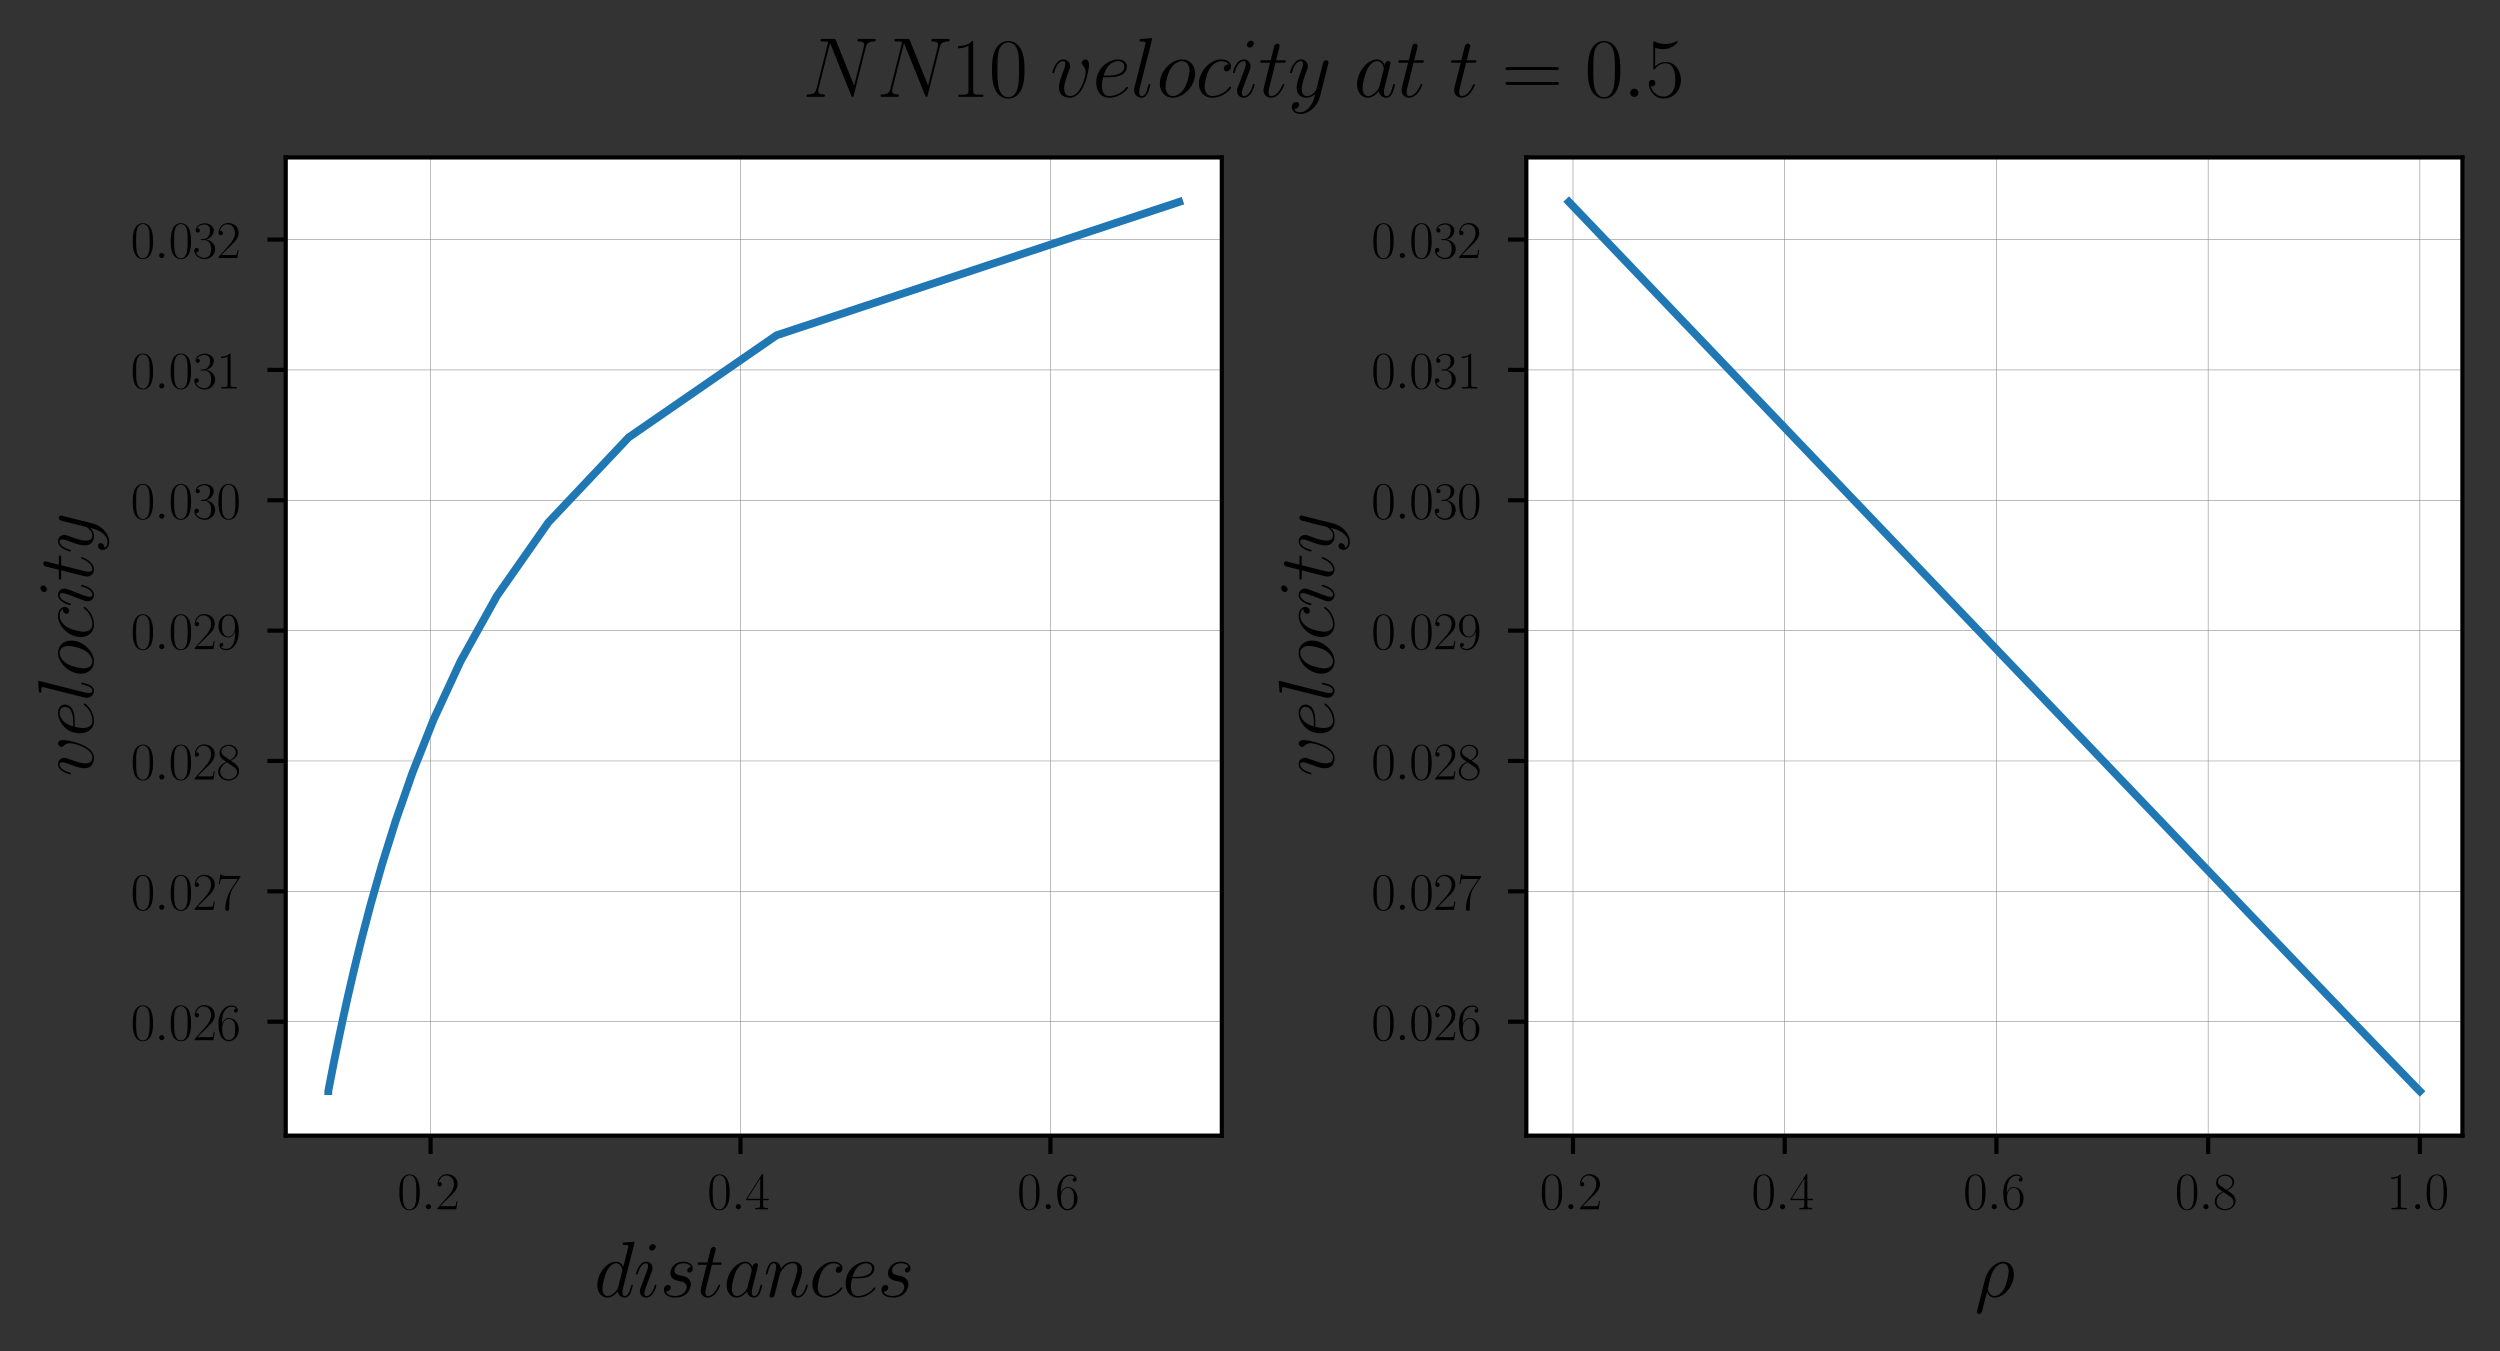 <?xml version="1.0" encoding="UTF-8" standalone="no"?>
<svg
   width="478.8pt"
   height="258.75pt"
   viewBox="0 0 478.8 258.75"
   version="1.1"
   id="svg675"
   sodipodi:docname="velocity+flux_nn.svg"
   xmlns:inkscape="http://www.inkscape.org/namespaces/inkscape"
   xmlns:sodipodi="http://sodipodi.sourceforge.net/DTD/sodipodi-0.dtd"
   xmlns:xlink="http://www.w3.org/1999/xlink"
   xmlns="http://www.w3.org/2000/svg"
   xmlns:svg="http://www.w3.org/2000/svg"
   xmlns:rdf="http://www.w3.org/1999/02/22-rdf-syntax-ns#"
   xmlns:cc="http://creativecommons.org/ns#"
   xmlns:dc="http://purl.org/dc/elements/1.1/">
  <rect x="0" y="0" width="478.8" height="258.75" fill="#333333" stroke="none"/>
  <sodipodi:namedview
     id="namedview677"
     pagecolor="#ffffff"
     bordercolor="#000000"
     borderopacity="0.25"
     inkscape:showpageshadow="2"
     inkscape:pageopacity="0.0"
     inkscape:pagecheckerboard="0"
     inkscape:deskcolor="#d1d1d1"
     inkscape:document-units="pt"
     showgrid="false" />
  <defs
     id="defs6">
    <style
       type="text/css"
       id="style4">*{stroke-linejoin: round; stroke-linecap: butt}</style>
  </defs>
  <g
     id="axes_1">
    <g
       id="patch_2">
      <path
         d="M 54.723,217.499 H 234 V 30.15 H 54.723 Z"
         style="fill:#ffffff"
         id="path11" />
    </g>
    <g
       id="matplotlib.axis_1">
      <g
         id="xtick_1">
        <g
           id="line2d_1">
          <path
             d="M 82.466,217.499 V 30.15"
             clip-path="url(#p6e0c91ff9b)"
             style="fill:none;stroke:#808080;stroke-width:0.1;stroke-linecap:square"
             id="path14" />
        </g>
        <g
           id="line2d_2">
          <defs
             id="defs18">
            <path
               id="me8dfeb4cb3"
               d="M 0,0 V 3.5"
               style="stroke:#000000;stroke-width:0.8" />
          </defs>
          <g
             id="g22">
            <use
               xlink:href="#me8dfeb4cb3"
               x="82.466"
               y="217.499"
               style="stroke:#000000;stroke-width:0.8"
               id="use20" />
          </g>
        </g>
        <g
           id="text_1">
          <!-- $\mathdefault{0.2}$ -->
          <g
             transform="matrix(0.1,0,0,-0.1,76.101,231.598)"
             id="g36">
            <defs
               id="defs28">
              <path
                 id="CMR17-30"
                 d="m 2688,2025 c 0,391 -6,1055 -275,1566 -237,448 -615,607 -947,607 -308,0 -698,-140 -941,-601 C 269,3118 243,2524 243,2025 c 0,-364 7,-919 205,-1406 275,-658 768,-747 1018,-747 294,0 742,121 1004,728 192,442 218,959 218,1425 z M 1466,-26 c -410,0 -653,351 -743,838 -70,376 -70,926 -70,1284 0,492 0,901 83,1291 122,542 480,709 730,709 262,0 601,-173 723,-696 83,-364 89,-793 89,-1304 0,-416 0,-927 -76,-1304 C 2067,95 1690,-26 1466,-26 Z"
                 transform="scale(0.016)" />
              <path
                 id="CMMI12-3a"
                 d="M 1178,307 C 1178,492 1024,619 870,619 685,619 557,466 557,313 557,128 710,0 864,0 c 186,0 314,153 314,307 z"
                 transform="scale(0.016)" />
              <path
                 id="CMR17-32"
                 d="M 2669,989 H 2554 C 2490,536 2438,459 2413,420 2381,369 1920,369 1830,369 H 602 c 230,250 678,703 1222,1228 390,370 845,805 845,1438 0,755 -602,1189 -1274,1189 -704,0 -1133,-620 -1133,-1194 0,-250 186,-282 263,-282 64,0 256,39 256,262 0,197 -167,254 -256,254 -39,0 -77,-6 -103,-19 122,545 493,813 884,813 556,0 921,-441 921,-1023 0,-556 -326,-1035 -691,-1451 L 262,146 V 0 h 2253 z"
                 transform="scale(0.016)" />
            </defs>
            <use
               xlink:href="#CMR17-30"
               transform="scale(0.996)"
               id="use30" />
            <use
               xlink:href="#CMMI12-3a"
               transform="matrix(0.996,0,0,0.996,45.69,0)"
               id="use32" />
            <use
               xlink:href="#CMR17-32"
               transform="matrix(0.996,0,0,0.996,72.788,0)"
               id="use34" />
          </g>
        </g>
      </g>
      <g
         id="xtick_2">
        <g
           id="line2d_3">
          <path
             d="M 141.821,217.499 V 30.15"
             clip-path="url(#p6e0c91ff9b)"
             style="fill:none;stroke:#808080;stroke-width:0.1;stroke-linecap:square"
             id="path40" />
        </g>
        <g
           id="line2d_4">
          <g
             id="g45">
            <use
               xlink:href="#me8dfeb4cb3"
               x="141.821"
               y="217.499"
               style="stroke:#000000;stroke-width:0.8"
               id="use43" />
          </g>
        </g>
        <g
           id="text_2">
          <!-- $\mathdefault{0.4}$ -->
          <g
             transform="matrix(0.1,0,0,-0.1,135.456,231.598)"
             id="g57">
            <defs
               id="defs49">
              <path
                 id="CMR17-34"
                 d="m 2150,4122 c 0,134 -6,134 -121,134 L 128,1254 V 1088 H 1779 V 457 c 0,-233 -13,-297 -461,-297 H 1197 V 0 c 205,0 550,0 768,0 217,0 563,0 768,0 v 160 h -122 c -448,0 -461,64 -461,297 v 631 h 653 v 166 H 2150 Z M 1798,3703 V 1254 H 256 Z"
                 transform="scale(0.016)" />
            </defs>
            <use
               xlink:href="#CMR17-30"
               transform="scale(0.996)"
               id="use51" />
            <use
               xlink:href="#CMMI12-3a"
               transform="matrix(0.996,0,0,0.996,45.69,0)"
               id="use53" />
            <use
               xlink:href="#CMR17-34"
               transform="matrix(0.996,0,0,0.996,72.788,0)"
               id="use55" />
          </g>
        </g>
      </g>
      <g
         id="xtick_3">
        <g
           id="line2d_5">
          <path
             d="M 201.176,217.499 V 30.15"
             clip-path="url(#p6e0c91ff9b)"
             style="fill:none;stroke:#808080;stroke-width:0.1;stroke-linecap:square"
             id="path61" />
        </g>
        <g
           id="line2d_6">
          <g
             id="g66">
            <use
               xlink:href="#me8dfeb4cb3"
               x="201.176"
               y="217.499"
               style="stroke:#000000;stroke-width:0.8"
               id="use64" />
          </g>
        </g>
        <g
           id="text_3">
          <!-- $\mathdefault{0.6}$ -->
          <g
             transform="matrix(0.1,0,0,-0.1,194.811,231.598)"
             id="g78">
            <defs
               id="defs70">
              <path
                 id="CMR17-36"
                 d="m 678,2176 c 0,1514 717,1856 1133,1856 135,0 461,-23 589,-256 -102,0 -294,0 -294,-223 0,-172 140,-230 230,-230 58,0 230,25 230,237 0,394 -320,619 -761,619 -762,0 -1562,-789 -1562,-2195 0,-1731 723,-2112 1235,-2112 621,0 1210,555 1210,1411 0,798 -518,1379 -1171,1379 -391,0 -679,-255 -839,-702 z M 1478,25 c -787,0 -787,1175 -787,1411 0,460 218,1124 813,1124 109,0 422,0 634,-440 115,-250 115,-511 115,-831 0,-345 0,-599 -135,-855 C 1978,171 1773,25 1478,25 Z"
                 transform="scale(0.016)" />
            </defs>
            <use
               xlink:href="#CMR17-30"
               transform="scale(0.996)"
               id="use72" />
            <use
               xlink:href="#CMMI12-3a"
               transform="matrix(0.996,0,0,0.996,45.69,0)"
               id="use74" />
            <use
               xlink:href="#CMR17-36"
               transform="matrix(0.996,0,0,0.996,72.788,0)"
               id="use76" />
          </g>
        </g>
      </g>
      <g
         id="text_4">
        <!-- $distances$ -->
        <g
           transform="matrix(0.15,0,0,-0.15,113.782,248.367)"
           id="g110">
          <defs
             id="defs90">
            <path
               id="CMMI12-64"
               d="m 3219,4257 c 7,25 19,63 19,95 0,64 -64,64 -76,64 -7,0 -320,-28 -352,-36 -109,-7 -205,-22 -320,-22 -160,-13 -205,-19 -205,-134 0,-64 51,-64 141,-64 313,0 320,-57 320,-120 0,-38 -13,-88 -20,-107 L 2336,2395 c -70,166 -243,421 -576,421 C 1037,2816 256,1884 256,939 256,307 627,-64 1062,-64 c 352,0 653,275 832,486 64,-377 365,-486 557,-486 192,0 346,115 461,345 102,217 192,607 192,632 0,32 -26,58 -64,58 -58,0 -64,-32 -90,-128 -96,-377 -217,-779 -480,-779 -185,0 -198,165 -198,293 0,25 0,158 45,337 z M 1926,760 C 1894,651 1894,639 1805,517 1664,338 1382,64 1082,64 819,64 672,300 672,677 c 0,351 198,1066 320,1335 218,447 518,677 768,677 422,0 506,-524 506,-575 0,-6 -20,-90 -26,-102 z"
               transform="scale(0.016)" />
            <path
               id="CMMI12-69"
               d="m 1811,913 c 0,32 -25,58 -64,58 -57,0 -64,-19 -96,-128 C 1485,262 1222,64 1011,64 934,64 845,83 845,275 c 0,172 77,364 147,555 l 448,1188 c 19,51 64,166 64,287 0,269 -192,511 -506,511 -588,0 -825,-926 -825,-977 0,-25 25,-57 70,-57 58,0 64,25 90,114 153,532 397,786 646,786 58,0 167,0 167,-204 0,-166 -84,-377 -135,-517 L 563,773 C 525,671 486,568 486,453 486,166 685,-64 992,-64 c 589,0 819,933 819,977 z m -51,3100 c 0,96 -77,211 -218,211 -147,0 -313,-141 -313,-307 0,-159 134,-210 211,-210 173,0 320,166 320,306 z"
               transform="scale(0.016)" />
            <path
               id="CMMI12-73"
               d="m 1459,1280 c 109,-19 282,-57 320,-64 83,-24 371,-126 371,-433 0,-197 -179,-713 -921,-713 -135,0 -615,0 -743,366 256,-32 384,167 384,309 0,135 -89,205 -217,205 -141,0 -327,-109 -327,-398 0,-379 384,-616 896,-616 973,0 1261,715 1261,1048 0,95 0,274 -205,478 -160,154 -313,186 -659,256 -173,38 -448,96 -448,383 0,128 115,588 723,588 269,0 532,-100 596,-321 -282,0 -295,-243 -295,-249 0,-135 122,-173 179,-173 90,0 269,69 269,335 0,264 -243,535 -742,535 -839,0 -1063,-656 -1063,-917 0,-485 474,-587 621,-619 z"
               transform="scale(0.016)" />
            <path
               id="CMMI12-74"
               d="m 1286,2566 h 589 c 122,0 186,0 186,115 0,71 -39,71 -167,71 h -563 l 237,940 c 26,89 26,102 26,148 0,103 -84,160 -167,160 -51,0 -198,-19 -249,-225 L 928,2752 H 326 c -128,0 -185,0 -185,-122 0,-64 45,-64 166,-64 H 877 L 454,881 C 403,658 384,594 384,511 384,211 595,-64 954,-64 c 646,0 992,932 992,976 0,39 -26,58 -64,58 -13,0 -39,0 -52,-26 -6,-6 -12,-13 -57,-115 C 1638,511 1344,64 973,64 781,64 768,224 768,364 c 0,6 0,128 19,204 z"
               transform="scale(0.016)" />
            <path
               id="CMMI12-61"
               d="M 1926,760 C 1894,651 1894,639 1805,517 1664,338 1382,64 1082,64 819,64 672,300 672,677 c 0,351 198,1066 320,1335 218,447 518,677 768,677 422,0 506,-524 506,-575 0,-6 -20,-90 -26,-102 z m 410,1635 c -70,166 -243,421 -576,421 C 1037,2816 256,1884 256,939 256,307 627,-64 1062,-64 c 352,0 653,275 832,486 64,-377 365,-486 557,-486 192,0 346,115 461,345 102,217 192,607 192,632 0,32 -26,58 -64,58 -58,0 -64,-32 -90,-128 -96,-377 -217,-779 -480,-779 -185,0 -198,166 -198,294 0,147 19,217 77,466 45,160 77,300 128,485 237,958 294,1188 294,1226 0,90 -70,160 -166,160 -205,0 -256,-223 -269,-300 z"
               transform="scale(0.016)" />
            <path
               id="CMMI12-6e"
               d="m 1318,1871 c 13,39 173,358 410,562 166,153 384,256 634,256 256,0 345,-192 345,-447 0,-364 -262,-1092 -390,-1437 -58,-154 -90,-237 -90,-352 0,-287 199,-517 506,-517 595,0 819,939 819,977 0,32 -26,58 -64,58 -58,0 -64,-19 -96,-128 C 3245,319 3002,64 2752,64 c -64,0 -166,0 -166,205 0,160 70,352 108,441 128,353 397,1070 397,1435 0,383 -224,671 -710,671 -570,0 -871,-401 -986,-561 -19,363 -281,561 -563,561 -205,0 -346,-121 -454,-338 -116,-230 -205,-613 -205,-639 0,-25 25,-57 70,-57 51,0 58,6 96,153 103,390 218,754 474,754 147,0 198,-103 198,-294 0,-141 -64,-390 -109,-588 L 723,1118 C 698,996 627,709 595,594 550,428 480,128 480,96 480,6 550,-64 646,-64 c 77,0 167,38 218,134 13,32 70,256 102,383 l 141,575 z"
               transform="scale(0.016)" />
            <path
               id="CMMI12-63"
               d="m 2502,2431 c -121,0 -179,0 -268,-76 -39,-32 -109,-128 -109,-230 0,-128 96,-205 217,-205 154,0 327,124 327,372 0,296 -295,524 -736,524 C 1094,2816 256,1903 256,996 256,441 602,-64 1254,-64 c 871,0 1421,686 1421,770 0,38 -38,70 -64,70 -19,0 -25,-6 -83,-63 C 2118,162 1510,64 1267,64 826,64 685,446 685,764 c 0,224 109,841 339,1275 166,299 512,643 915,643 83,0 435,0 563,-251 z"
               transform="scale(0.016)" />
            <path
               id="CMMI12-65"
               d="m 1146,1479 c 172,0 608,0 915,116 486,188 531,563 531,679 0,284 -243,542 -666,542 -672,0 -1638,-606 -1638,-1743 0,-671 384,-1137 966,-1137 871,0 1421,673 1421,756 0,38 -38,70 -64,70 -19,0 -25,-6 -83,-63 C 2118,159 1510,64 1267,64 902,64 710,350 710,822 c 0,89 0,249 96,657 z m -308,121 c 276,992 884,1089 1088,1089 282,0 474,-167 474,-412 0,-677 -1024,-677 -1293,-677 z"
               transform="scale(0.016)" />
          </defs>
          <use
             xlink:href="#CMMI12-64"
             transform="scale(0.996)"
             id="use92" />
          <use
             xlink:href="#CMMI12-69"
             transform="matrix(0.996,0,0,0.996,50.689,0)"
             id="use94" />
          <use
             xlink:href="#CMMI12-73"
             transform="matrix(0.996,0,0,0.996,83.968,0)"
             id="use96" />
          <use
             xlink:href="#CMMI12-74"
             transform="matrix(0.996,0,0,0.996,129.918,0)"
             id="use98" />
          <use
             xlink:href="#CMMI12-61"
             transform="matrix(0.996,0,0,0.996,165.144,0)"
             id="use100" />
          <use
             xlink:href="#CMMI12-6e"
             transform="matrix(0.996,0,0,0.996,216.352,0)"
             id="use102" />
          <use
             xlink:href="#CMMI12-63"
             transform="matrix(0.996,0,0,0.996,274.582,0)"
             id="use104" />
          <use
             xlink:href="#CMMI12-65"
             transform="matrix(0.996,0,0,0.996,316.565,0)"
             id="use106" />
          <use
             xlink:href="#CMMI12-73"
             transform="matrix(0.996,0,0,0.996,361.777,0)"
             id="use108" />
        </g>
      </g>
    </g>
    <g
       id="matplotlib.axis_2">
      <g
         id="ytick_1">
        <g
           id="line2d_7">
          <path
             d="M 54.723,195.672 H 234"
             clip-path="url(#p6e0c91ff9b)"
             style="fill:none;stroke:#808080;stroke-width:0.1;stroke-linecap:square"
             id="path114" />
        </g>
        <g
           id="line2d_8">
          <defs
             id="defs118">
            <path
               id="m130e606631"
               d="M 0,0 H -3.5"
               style="stroke:#000000;stroke-width:0.8" />
          </defs>
          <g
             id="g122">
            <use
               xlink:href="#m130e606631"
               x="54.723"
               y="195.672"
               style="stroke:#000000;stroke-width:0.8"
               id="use120" />
          </g>
        </g>
        <g
           id="text_5">
          <!-- $\mathdefault{0.026}$ -->
          <g
             transform="matrix(0.1,0,0,-0.1,25.03,199.221)"
             id="g135">
            <use
               xlink:href="#CMR17-30"
               transform="scale(0.996)"
               id="use125" />
            <use
               xlink:href="#CMMI12-3a"
               transform="matrix(0.996,0,0,0.996,45.69,0)"
               id="use127" />
            <use
               xlink:href="#CMR17-30"
               transform="matrix(0.996,0,0,0.996,72.788,0)"
               id="use129" />
            <use
               xlink:href="#CMR17-32"
               transform="matrix(0.996,0,0,0.996,118.478,0)"
               id="use131" />
            <use
               xlink:href="#CMR17-36"
               transform="matrix(0.996,0,0,0.996,164.169,0)"
               id="use133" />
          </g>
        </g>
      </g>
      <g
         id="ytick_2">
        <g
           id="line2d_9">
          <path
             d="M 54.723,170.707 H 234"
             clip-path="url(#p6e0c91ff9b)"
             style="fill:none;stroke:#808080;stroke-width:0.1;stroke-linecap:square"
             id="path139" />
        </g>
        <g
           id="line2d_10">
          <g
             id="g144">
            <use
               xlink:href="#m130e606631"
               x="54.723"
               y="170.707"
               style="stroke:#000000;stroke-width:0.8"
               id="use142" />
          </g>
        </g>
        <g
           id="text_6">
          <!-- $\mathdefault{0.027}$ -->
          <g
             transform="matrix(0.1,0,0,-0.1,25.03,174.256)"
             id="g160">
            <defs
               id="defs148">
              <path
                 id="CMR17-37"
                 d="m 2886,3941 v 140 H 1382 c -748,0 -761,84 -787,207 H 480 L 294,3094 h 116 c 19,121 64,446 140,567 39,51 512,51 621,51 H 2579 L 1869,2661 C 1395,1954 1069,999 1069,165 c 0,-76 0,-293 230,-293 231,0 231,217 231,299 v 294 c 0,1043 179,1731 473,2171 z"
                 transform="scale(0.016)" />
            </defs>
            <use
               xlink:href="#CMR17-30"
               transform="scale(0.996)"
               id="use150" />
            <use
               xlink:href="#CMMI12-3a"
               transform="matrix(0.996,0,0,0.996,45.69,0)"
               id="use152" />
            <use
               xlink:href="#CMR17-30"
               transform="matrix(0.996,0,0,0.996,72.788,0)"
               id="use154" />
            <use
               xlink:href="#CMR17-32"
               transform="matrix(0.996,0,0,0.996,118.478,0)"
               id="use156" />
            <use
               xlink:href="#CMR17-37"
               transform="matrix(0.996,0,0,0.996,164.169,0)"
               id="use158" />
          </g>
        </g>
      </g>
      <g
         id="ytick_3">
        <g
           id="line2d_11">
          <path
             d="M 54.723,145.741 H 234"
             clip-path="url(#p6e0c91ff9b)"
             style="fill:none;stroke:#808080;stroke-width:0.1;stroke-linecap:square"
             id="path164" />
        </g>
        <g
           id="line2d_12">
          <g
             id="g169">
            <use
               xlink:href="#m130e606631"
               x="54.723"
               y="145.741"
               style="stroke:#000000;stroke-width:0.8"
               id="use167" />
          </g>
        </g>
        <g
           id="text_7">
          <!-- $\mathdefault{0.028}$ -->
          <g
             transform="matrix(0.1,0,0,-0.1,25.03,149.29)"
             id="g185">
            <defs
               id="defs173">
              <path
                 id="CMR17-38"
                 d="m 1741,2264 c 403,203 813,509 813,999 0,578 -564,916 -1082,916 -582,0 -1094,-420 -1094,-999 0,-159 38,-433 288,-675 64,-63 332,-254 505,-375 C 883,1983 211,1634 211,934 211,279 838,-128 1459,-128 c 685,0 1261,490 1261,1138 0,580 -390,847 -646,1019 z m -839,558 c -51,32 -307,229 -307,529 0,388 403,681 864,681 506,0 877,-356 877,-770 0,-593 -666,-931 -698,-931 -6,0 -12,0 -64,39 z M 2080,1519 c 96,-70 403,-279 403,-668 C 2483,381 2010,25 1472,25 890,25 448,438 448,940 c 0,503 390,922 832,1120 z"
                 transform="scale(0.016)" />
            </defs>
            <use
               xlink:href="#CMR17-30"
               transform="scale(0.996)"
               id="use175" />
            <use
               xlink:href="#CMMI12-3a"
               transform="matrix(0.996,0,0,0.996,45.69,0)"
               id="use177" />
            <use
               xlink:href="#CMR17-30"
               transform="matrix(0.996,0,0,0.996,72.788,0)"
               id="use179" />
            <use
               xlink:href="#CMR17-32"
               transform="matrix(0.996,0,0,0.996,118.478,0)"
               id="use181" />
            <use
               xlink:href="#CMR17-38"
               transform="matrix(0.996,0,0,0.996,164.169,0)"
               id="use183" />
          </g>
        </g>
      </g>
      <g
         id="ytick_4">
        <g
           id="line2d_13">
          <path
             d="M 54.723,120.776 H 234"
             clip-path="url(#p6e0c91ff9b)"
             style="fill:none;stroke:#808080;stroke-width:0.1;stroke-linecap:square"
             id="path189" />
        </g>
        <g
           id="line2d_14">
          <g
             id="g194">
            <use
               xlink:href="#m130e606631"
               x="54.723"
               y="120.776"
               style="stroke:#000000;stroke-width:0.8"
               id="use192" />
          </g>
        </g>
        <g
           id="text_8">
          <!-- $\mathdefault{0.029}$ -->
          <g
             transform="matrix(0.1,0,0,-0.1,25.03,124.325)"
             id="g210">
            <defs
               id="defs198">
              <path
                 id="CMR17-39"
                 d="M 2253,1864 C 2253,464 1670,31 1190,31 c -147,0 -505,0 -652,263 166,-26 288,63 288,224 0,174 -141,231 -231,231 -57,0 -230,-26 -230,-243 0,-435 377,-634 838,-634 736,0 1485,802 1485,2201 0,1744 -717,2106 -1203,2106 -634,0 -1242,-551 -1242,-1401 0,-787 519,-1370 1171,-1370 538,0 775,495 839,704 z m -826,-354 c -173,0 -416,32 -614,412 -135,247 -135,539 -135,849 0,375 0,634 180,913 89,133 256,348 627,348 755,0 755,-1147 755,-1400 0,-450 -205,-1122 -813,-1122 z"
                 transform="scale(0.016)" />
            </defs>
            <use
               xlink:href="#CMR17-30"
               transform="scale(0.996)"
               id="use200" />
            <use
               xlink:href="#CMMI12-3a"
               transform="matrix(0.996,0,0,0.996,45.69,0)"
               id="use202" />
            <use
               xlink:href="#CMR17-30"
               transform="matrix(0.996,0,0,0.996,72.788,0)"
               id="use204" />
            <use
               xlink:href="#CMR17-32"
               transform="matrix(0.996,0,0,0.996,118.478,0)"
               id="use206" />
            <use
               xlink:href="#CMR17-39"
               transform="matrix(0.996,0,0,0.996,164.169,0)"
               id="use208" />
          </g>
        </g>
      </g>
      <g
         id="ytick_5">
        <g
           id="line2d_15">
          <path
             d="M 54.723,95.81 H 234"
             clip-path="url(#p6e0c91ff9b)"
             style="fill:none;stroke:#808080;stroke-width:0.1;stroke-linecap:square"
             id="path214" />
        </g>
        <g
           id="line2d_16">
          <g
             id="g219">
            <use
               xlink:href="#m130e606631"
               x="54.723"
               y="95.81"
               style="stroke:#000000;stroke-width:0.8"
               id="use217" />
          </g>
        </g>
        <g
           id="text_9">
          <!-- $\mathdefault{0.030}$ -->
          <g
             transform="matrix(0.1,0,0,-0.1,25.03,99.359)"
             id="g235">
            <defs
               id="defs223">
              <path
                 id="CMR17-33"
                 d="m 1414,2157 c 570,0 820,-495 820,-1067 C 2234,320 1824,25 1453,25 1114,25 563,194 390,693 c 32,-13 64,-13 96,-13 154,0 269,102 269,268 0,185 -141,268 -269,268 -108,0 -275,-51 -275,-290 0,-591 576,-1054 1255,-1054 710,0 1254,558 1254,1213 0,622 -512,1072 -1120,1142 486,101 954,529 954,1102 0,491 -506,850 -1082,850 -582,0 -1094,-350 -1094,-850 0,-219 166,-257 249,-257 135,0 250,83 250,249 0,165 -115,248 -250,248 -25,0 -57,0 -83,-12 186,402 691,475 915,475 224,0 647,-107 647,-712 0,-177 -26,-492 -244,-770 -192,-246 -409,-246 -620,-266 -32,0 -180,-15 -205,-15 -45,-6 -71,-12 -71,-61 0,-45 7,-51 135,-51 z"
                 transform="scale(0.016)" />
            </defs>
            <use
               xlink:href="#CMR17-30"
               transform="scale(0.996)"
               id="use225" />
            <use
               xlink:href="#CMMI12-3a"
               transform="matrix(0.996,0,0,0.996,45.69,0)"
               id="use227" />
            <use
               xlink:href="#CMR17-30"
               transform="matrix(0.996,0,0,0.996,72.788,0)"
               id="use229" />
            <use
               xlink:href="#CMR17-33"
               transform="matrix(0.996,0,0,0.996,118.478,0)"
               id="use231" />
            <use
               xlink:href="#CMR17-30"
               transform="matrix(0.996,0,0,0.996,164.169,0)"
               id="use233" />
          </g>
        </g>
      </g>
      <g
         id="ytick_6">
        <g
           id="line2d_17">
          <path
             d="M 54.723,70.845 H 234"
             clip-path="url(#p6e0c91ff9b)"
             style="fill:none;stroke:#808080;stroke-width:0.1;stroke-linecap:square"
             id="path239" />
        </g>
        <g
           id="line2d_18">
          <g
             id="g244">
            <use
               xlink:href="#m130e606631"
               x="54.723"
               y="70.845"
               style="stroke:#000000;stroke-width:0.8"
               id="use242" />
          </g>
        </g>
        <g
           id="text_10">
          <!-- $\mathdefault{0.031}$ -->
          <g
             transform="matrix(0.1,0,0,-0.1,25.03,74.394)"
             id="g260">
            <defs
               id="defs248">
              <path
                 id="CMR17-31"
                 d="m 1702,4058 c 0,134 -6,134 -96,134 -249,-276 -627,-365 -985,-365 -19,0 -51,0 -58,-19 -6,-13 -6,-26 -6,-160 198,0 531,38 787,191 V 461 C 1344,236 1331,160 781,160 H 589 V 0 c 307,0 627,0 934,0 307,0 627,0 935,0 v 160 h -192 c -551,0 -564,70 -564,298 z"
                 transform="scale(0.016)" />
            </defs>
            <use
               xlink:href="#CMR17-30"
               transform="scale(0.996)"
               id="use250" />
            <use
               xlink:href="#CMMI12-3a"
               transform="matrix(0.996,0,0,0.996,45.69,0)"
               id="use252" />
            <use
               xlink:href="#CMR17-30"
               transform="matrix(0.996,0,0,0.996,72.788,0)"
               id="use254" />
            <use
               xlink:href="#CMR17-33"
               transform="matrix(0.996,0,0,0.996,118.478,0)"
               id="use256" />
            <use
               xlink:href="#CMR17-31"
               transform="matrix(0.996,0,0,0.996,164.169,0)"
               id="use258" />
          </g>
        </g>
      </g>
      <g
         id="ytick_7">
        <g
           id="line2d_19">
          <path
             d="M 54.723,45.879 H 234"
             clip-path="url(#p6e0c91ff9b)"
             style="fill:none;stroke:#808080;stroke-width:0.1;stroke-linecap:square"
             id="path264" />
        </g>
        <g
           id="line2d_20">
          <g
             id="g269">
            <use
               xlink:href="#m130e606631"
               x="54.723"
               y="45.879"
               style="stroke:#000000;stroke-width:0.8"
               id="use267" />
          </g>
        </g>
        <g
           id="text_11">
          <!-- $\mathdefault{0.032}$ -->
          <g
             transform="matrix(0.1,0,0,-0.1,25.03,49.428)"
             id="g282">
            <use
               xlink:href="#CMR17-30"
               transform="scale(0.996)"
               id="use272" />
            <use
               xlink:href="#CMMI12-3a"
               transform="matrix(0.996,0,0,0.996,45.69,0)"
               id="use274" />
            <use
               xlink:href="#CMR17-30"
               transform="matrix(0.996,0,0,0.996,72.788,0)"
               id="use276" />
            <use
               xlink:href="#CMR17-33"
               transform="matrix(0.996,0,0,0.996,118.478,0)"
               id="use278" />
            <use
               xlink:href="#CMR17-32"
               transform="matrix(0.996,0,0,0.996,164.169,0)"
               id="use280" />
          </g>
        </g>
      </g>
      <g
         id="text_12">
        <!-- $velocity$ -->
        <g
           transform="matrix(0,-0.15,-0.15,0,17.847,148.735)"
           id="g308">
          <defs
             id="defs290">
            <path
               id="CMMI12-76"
               d="m 2925,2389 c 0,402 -205,427 -256,427 -154,0 -295,-153 -295,-281 0,-76 45,-121 71,-146 64,-58 230,-230 230,-562 0,-269 -384,-1763 -1152,-1763 -390,0 -467,326 -467,562 0,319 147,766 320,1226 102,262 128,326 128,453 0,269 -192,511 -506,511 -588,0 -825,-926 -825,-977 0,-25 25,-57 70,-57 58,0 64,25 90,115 153,549 403,792 646,792 58,0 167,0 167,-211 0,-166 -71,-351 -167,-594 C 672,1067 672,869 672,715 c 0,-140 19,-402 218,-581 230,-198 550,-198 608,-198 1062,0 1427,2088 1427,2453 z"
               transform="scale(0.016)" />
            <path
               id="CMMI12-6c"
               d="m 1626,4257 c 6,25 19,63 19,95 0,64 -64,64 -77,64 -6,0 -237,-23 -352,-39 -109,0 -205,-19 -320,-19 -154,-13 -198,-19 -198,-134 0,-64 64,-64 128,-64 326,0 326,-58 326,-121 0,-25 0,-38 -32,-152 L 326,731 C 307,661 294,610 294,509 294,191 531,-64 858,-64 c 211,0 352,140 454,338 109,209 198,610 198,635 0,32 -25,58 -64,58 -57,0 -64,-32 -89,-127 C 1242,401 1126,64 870,64 678,64 678,267 678,357 c 0,25 0,158 45,337 z"
               transform="scale(0.016)" />
            <path
               id="CMMI12-6f"
               d="m 2918,1756 c 0,607 -396,1060 -979,1060 C 1094,2816 262,1897 262,996 262,390 659,-64 1242,-64 c 851,0 1676,920 1676,1820 z M 1248,64 c -320,0 -557,255 -557,702 0,294 154,946 333,1265 288,492 646,658 909,658 313,0 557,-256 557,-703 0,-255 -135,-939 -378,-1328 C 1850,230 1498,64 1248,64 Z"
               transform="scale(0.016)" />
            <path
               id="CMMI12-79"
               d="m 1683,-700 c -173,-239 -422,-452 -736,-452 -77,0 -384,0 -480,263 19,-6 51,-6 64,-6 192,0 320,166 320,313 0,147 -121,198 -217,198 -103,0 -327,-74 -327,-375 0,-312 275,-527 640,-527 640,0 1287,586 1466,1292 l 627,2479 c 6,32 19,71 19,109 0,95 -77,159 -173,159 -57,0 -192,-26 -243,-218 L 2170,658 C 2138,543 2138,530 2086,460 1958,281 1747,64 1440,64 c -358,0 -390,351 -390,524 0,364 172,855 345,1315 71,185 109,275 109,402 0,269 -192,511 -506,511 -588,0 -825,-926 -825,-977 0,-25 25,-57 70,-57 58,0 64,25 90,115 153,536 397,792 646,792 58,0 167,0 167,-211 0,-166 -71,-351 -167,-594 C 666,1047 666,837 666,683 c 0,-606 435,-747 755,-747 185,0 416,58 640,294 l 6,-6 c -96,-371 -160,-616 -384,-924 z"
               transform="scale(0.016)" />
          </defs>
          <use
             xlink:href="#CMMI12-76"
             transform="scale(0.996)"
             id="use292" />
          <use
             xlink:href="#CMMI12-65"
             transform="matrix(0.996,0,0,0.996,50.735,0)"
             id="use294" />
          <use
             xlink:href="#CMMI12-6c"
             transform="matrix(0.996,0,0,0.996,95.947,0)"
             id="use296" />
          <use
             xlink:href="#CMMI12-6f"
             transform="matrix(0.996,0,0,0.996,127.196,0)"
             id="use298" />
          <use
             xlink:href="#CMMI12-63"
             transform="matrix(0.996,0,0,0.996,174.091,0)"
             id="use300" />
          <use
             xlink:href="#CMMI12-69"
             transform="matrix(0.996,0,0,0.996,216.074,0)"
             id="use302" />
          <use
             xlink:href="#CMMI12-74"
             transform="matrix(0.996,0,0,0.996,249.353,0)"
             id="use304" />
          <use
             xlink:href="#CMMI12-79"
             transform="matrix(0.996,0,0,0.996,284.579,0)"
             id="use306" />
        </g>
      </g>
    </g>
    <g
       id="line2d_21">
      <path
         d="m 62.872,208.983 v 0 0 0 0 0 0 0 0 0 0 0 0 0 0 0 0 0 0 0 0 0 0 0 0 0 0 0 0 0 0 0 0 0 0 0 0 0 0 0 0 0 0 0 0 0 0 0 0 0 0 0 0 0 0 0 0 0 h 10e-7 v 0 0 0 0 -1e-5 h 2e-6 l 5e-6,-3e-5 1.3e-5,-7e-5 3.4e-5,-1.7e-4 8.5e-5,-4.3e-4 2.02e-4,-0.001 4.71e-4,-0.002 0.001,-0.005 0.002,-0.012 0.005,-0.024 0.009,-0.048 0.018,-0.092 0.032,-0.168 0.056,-0.292 0.093,-0.484 0.147,-0.763 0.222,-1.143 0.321,-1.632 0.445,-2.223 0.594,-2.899 0.768,-3.637 0.969,-4.41 1.199,-5.198 1.465,-5.988 1.777,-6.776 2.153,-7.568 2.62,-8.379 3.223,-9.233 4.036,-10.164 5.192,-11.223 6.946,-12.487 9.857,-14.086 15.364,-16.266 28.345,-19.568 77.118,-25.545"
         clip-path="url(#p6e0c91ff9b)"
         style="fill:none;stroke:#1f77b4;stroke-width:1.5;stroke-linecap:square"
         id="path312" />
    </g>
    <g
       id="patch_3">
      <path
         d="M 54.723,217.499 V 30.15"
         style="fill:none;stroke:#000000;stroke-width:0.8;stroke-linecap:square;stroke-linejoin:miter"
         id="path315" />
    </g>
    <g
       id="patch_4">
      <path
         d="M 234,217.499 V 30.15"
         style="fill:none;stroke:#000000;stroke-width:0.8;stroke-linecap:square;stroke-linejoin:miter"
         id="path318" />
    </g>
    <g
       id="patch_5">
      <path
         d="M 54.723,217.499 H 234"
         style="fill:none;stroke:#000000;stroke-width:0.8;stroke-linecap:square;stroke-linejoin:miter"
         id="path321" />
    </g>
    <g
       id="patch_6">
      <path
         d="M 54.723,30.15 H 234"
         style="fill:none;stroke:#000000;stroke-width:0.8;stroke-linecap:square;stroke-linejoin:miter"
         id="path324" />
    </g>
  </g>
  <g
     id="axes_2">
    <g
       id="patch_7">
      <path
         d="M 292.323,217.499 H 471.6 V 30.15 H 292.323 Z"
         style="fill:#ffffff"
         id="path328" />
    </g>
    <g
       id="matplotlib.axis_3">
      <g
         id="xtick_4">
        <g
           id="line2d_22">
          <path
             d="M 301.26,217.499 V 30.15"
             clip-path="url(#pe570c45898)"
             style="fill:none;stroke:#808080;stroke-width:0.1;stroke-linecap:square"
             id="path331" />
        </g>
        <g
           id="line2d_23">
          <g
             id="g336">
            <use
               xlink:href="#me8dfeb4cb3"
               x="301.26"
               y="217.499"
               style="stroke:#000000;stroke-width:0.8"
               id="use334" />
          </g>
        </g>
        <g
           id="text_13">
          <!-- $\mathdefault{0.2}$ -->
          <g
             transform="matrix(0.1,0,0,-0.1,294.895,231.598)"
             id="g345">
            <use
               xlink:href="#CMR17-30"
               transform="scale(0.996)"
               id="use339" />
            <use
               xlink:href="#CMMI12-3a"
               transform="matrix(0.996,0,0,0.996,45.69,0)"
               id="use341" />
            <use
               xlink:href="#CMR17-32"
               transform="matrix(0.996,0,0,0.996,72.788,0)"
               id="use343" />
          </g>
        </g>
      </g>
      <g
         id="xtick_5">
        <g
           id="line2d_24">
          <path
             d="M 341.807,217.499 V 30.15"
             clip-path="url(#pe570c45898)"
             style="fill:none;stroke:#808080;stroke-width:0.1;stroke-linecap:square"
             id="path349" />
        </g>
        <g
           id="line2d_25">
          <g
             id="g354">
            <use
               xlink:href="#me8dfeb4cb3"
               x="341.807"
               y="217.499"
               style="stroke:#000000;stroke-width:0.8"
               id="use352" />
          </g>
        </g>
        <g
           id="text_14">
          <!-- $\mathdefault{0.4}$ -->
          <g
             transform="matrix(0.1,0,0,-0.1,335.442,231.598)"
             id="g363">
            <use
               xlink:href="#CMR17-30"
               transform="scale(0.996)"
               id="use357" />
            <use
               xlink:href="#CMMI12-3a"
               transform="matrix(0.996,0,0,0.996,45.69,0)"
               id="use359" />
            <use
               xlink:href="#CMR17-34"
               transform="matrix(0.996,0,0,0.996,72.788,0)"
               id="use361" />
          </g>
        </g>
      </g>
      <g
         id="xtick_6">
        <g
           id="line2d_26">
          <path
             d="M 382.355,217.499 V 30.15"
             clip-path="url(#pe570c45898)"
             style="fill:none;stroke:#808080;stroke-width:0.1;stroke-linecap:square"
             id="path367" />
        </g>
        <g
           id="line2d_27">
          <g
             id="g372">
            <use
               xlink:href="#me8dfeb4cb3"
               x="382.355"
               y="217.499"
               style="stroke:#000000;stroke-width:0.8"
               id="use370" />
          </g>
        </g>
        <g
           id="text_15">
          <!-- $\mathdefault{0.6}$ -->
          <g
             transform="matrix(0.1,0,0,-0.1,375.99,231.598)"
             id="g381">
            <use
               xlink:href="#CMR17-30"
               transform="scale(0.996)"
               id="use375" />
            <use
               xlink:href="#CMMI12-3a"
               transform="matrix(0.996,0,0,0.996,45.69,0)"
               id="use377" />
            <use
               xlink:href="#CMR17-36"
               transform="matrix(0.996,0,0,0.996,72.788,0)"
               id="use379" />
          </g>
        </g>
      </g>
      <g
         id="xtick_7">
        <g
           id="line2d_28">
          <path
             d="M 422.903,217.499 V 30.15"
             clip-path="url(#pe570c45898)"
             style="fill:none;stroke:#808080;stroke-width:0.1;stroke-linecap:square"
             id="path385" />
        </g>
        <g
           id="line2d_29">
          <g
             id="g390">
            <use
               xlink:href="#me8dfeb4cb3"
               x="422.903"
               y="217.499"
               style="stroke:#000000;stroke-width:0.8"
               id="use388" />
          </g>
        </g>
        <g
           id="text_16">
          <!-- $\mathdefault{0.8}$ -->
          <g
             transform="matrix(0.1,0,0,-0.1,416.538,231.598)"
             id="g399">
            <use
               xlink:href="#CMR17-30"
               transform="scale(0.996)"
               id="use393" />
            <use
               xlink:href="#CMMI12-3a"
               transform="matrix(0.996,0,0,0.996,45.69,0)"
               id="use395" />
            <use
               xlink:href="#CMR17-38"
               transform="matrix(0.996,0,0,0.996,72.788,0)"
               id="use397" />
          </g>
        </g>
      </g>
      <g
         id="xtick_8">
        <g
           id="line2d_30">
          <path
             d="M 463.451,217.499 V 30.15"
             clip-path="url(#pe570c45898)"
             style="fill:none;stroke:#808080;stroke-width:0.1;stroke-linecap:square"
             id="path403" />
        </g>
        <g
           id="line2d_31">
          <g
             id="g408">
            <use
               xlink:href="#me8dfeb4cb3"
               x="463.451"
               y="217.499"
               style="stroke:#000000;stroke-width:0.8"
               id="use406" />
          </g>
        </g>
        <g
           id="text_17">
          <!-- $\mathdefault{1.0}$ -->
          <g
             transform="matrix(0.1,0,0,-0.1,457.086,231.598)"
             id="g417">
            <use
               xlink:href="#CMR17-31"
               transform="scale(0.996)"
               id="use411" />
            <use
               xlink:href="#CMMI12-3a"
               transform="matrix(0.996,0,0,0.996,45.69,0)"
               id="use413" />
            <use
               xlink:href="#CMR17-30"
               transform="matrix(0.996,0,0,0.996,72.788,0)"
               id="use415" />
          </g>
        </g>
      </g>
      <g
         id="text_18">
        <!-- $\rho$ -->
        <g
           transform="matrix(0.15,0,0,-0.15,378.188,248.367)"
           id="g426">
          <defs
             id="defs422">
            <path
               id="CMMI12-1a"
               d="m 198,-1107 c -6,-32 -19,-70 -19,-109 0,-96 77,-160 173,-160 96,0 186,64 224,154 26,58 205,825 410,1612 128,-320 364,-454 614,-454 723,0 1542,894 1542,1859 0,683 -416,1021 -857,1021 -563,0 -1248,-581 -1459,-1431 z M 1594,64 c -436,0 -544,505 -544,581 0,39 160,650 179,746 326,1279 953,1279 1049,1279 288,0 448,-260 448,-634 0,-324 -172,-952 -281,-1217 C 2253,381 1920,64 1594,64 Z"
               transform="scale(0.016)" />
          </defs>
          <use
             xlink:href="#CMMI12-1a"
             transform="scale(0.996)"
             id="use424" />
        </g>
      </g>
    </g>
    <g
       id="matplotlib.axis_4">
      <g
         id="ytick_8">
        <g
           id="line2d_32">
          <path
             d="M 292.323,195.672 H 471.6"
             clip-path="url(#pe570c45898)"
             style="fill:none;stroke:#808080;stroke-width:0.1;stroke-linecap:square"
             id="path430" />
        </g>
        <g
           id="line2d_33">
          <g
             id="g435">
            <use
               xlink:href="#m130e606631"
               x="292.323"
               y="195.672"
               style="stroke:#000000;stroke-width:0.8"
               id="use433" />
          </g>
        </g>
        <g
           id="text_19">
          <!-- $\mathdefault{0.026}$ -->
          <g
             transform="matrix(0.1,0,0,-0.1,262.63,199.221)"
             id="g448">
            <use
               xlink:href="#CMR17-30"
               transform="scale(0.996)"
               id="use438" />
            <use
               xlink:href="#CMMI12-3a"
               transform="matrix(0.996,0,0,0.996,45.69,0)"
               id="use440" />
            <use
               xlink:href="#CMR17-30"
               transform="matrix(0.996,0,0,0.996,72.788,0)"
               id="use442" />
            <use
               xlink:href="#CMR17-32"
               transform="matrix(0.996,0,0,0.996,118.478,0)"
               id="use444" />
            <use
               xlink:href="#CMR17-36"
               transform="matrix(0.996,0,0,0.996,164.169,0)"
               id="use446" />
          </g>
        </g>
      </g>
      <g
         id="ytick_9">
        <g
           id="line2d_34">
          <path
             d="M 292.323,170.707 H 471.6"
             clip-path="url(#pe570c45898)"
             style="fill:none;stroke:#808080;stroke-width:0.1;stroke-linecap:square"
             id="path452" />
        </g>
        <g
           id="line2d_35">
          <g
             id="g457">
            <use
               xlink:href="#m130e606631"
               x="292.323"
               y="170.707"
               style="stroke:#000000;stroke-width:0.8"
               id="use455" />
          </g>
        </g>
        <g
           id="text_20">
          <!-- $\mathdefault{0.027}$ -->
          <g
             transform="matrix(0.1,0,0,-0.1,262.63,174.256)"
             id="g470">
            <use
               xlink:href="#CMR17-30"
               transform="scale(0.996)"
               id="use460" />
            <use
               xlink:href="#CMMI12-3a"
               transform="matrix(0.996,0,0,0.996,45.69,0)"
               id="use462" />
            <use
               xlink:href="#CMR17-30"
               transform="matrix(0.996,0,0,0.996,72.788,0)"
               id="use464" />
            <use
               xlink:href="#CMR17-32"
               transform="matrix(0.996,0,0,0.996,118.478,0)"
               id="use466" />
            <use
               xlink:href="#CMR17-37"
               transform="matrix(0.996,0,0,0.996,164.169,0)"
               id="use468" />
          </g>
        </g>
      </g>
      <g
         id="ytick_10">
        <g
           id="line2d_36">
          <path
             d="M 292.323,145.741 H 471.6"
             clip-path="url(#pe570c45898)"
             style="fill:none;stroke:#808080;stroke-width:0.1;stroke-linecap:square"
             id="path474" />
        </g>
        <g
           id="line2d_37">
          <g
             id="g479">
            <use
               xlink:href="#m130e606631"
               x="292.323"
               y="145.741"
               style="stroke:#000000;stroke-width:0.8"
               id="use477" />
          </g>
        </g>
        <g
           id="text_21">
          <!-- $\mathdefault{0.028}$ -->
          <g
             transform="matrix(0.1,0,0,-0.1,262.63,149.29)"
             id="g492">
            <use
               xlink:href="#CMR17-30"
               transform="scale(0.996)"
               id="use482" />
            <use
               xlink:href="#CMMI12-3a"
               transform="matrix(0.996,0,0,0.996,45.69,0)"
               id="use484" />
            <use
               xlink:href="#CMR17-30"
               transform="matrix(0.996,0,0,0.996,72.788,0)"
               id="use486" />
            <use
               xlink:href="#CMR17-32"
               transform="matrix(0.996,0,0,0.996,118.478,0)"
               id="use488" />
            <use
               xlink:href="#CMR17-38"
               transform="matrix(0.996,0,0,0.996,164.169,0)"
               id="use490" />
          </g>
        </g>
      </g>
      <g
         id="ytick_11">
        <g
           id="line2d_38">
          <path
             d="M 292.323,120.776 H 471.6"
             clip-path="url(#pe570c45898)"
             style="fill:none;stroke:#808080;stroke-width:0.1;stroke-linecap:square"
             id="path496" />
        </g>
        <g
           id="line2d_39">
          <g
             id="g501">
            <use
               xlink:href="#m130e606631"
               x="292.323"
               y="120.776"
               style="stroke:#000000;stroke-width:0.8"
               id="use499" />
          </g>
        </g>
        <g
           id="text_22">
          <!-- $\mathdefault{0.029}$ -->
          <g
             transform="matrix(0.1,0,0,-0.1,262.63,124.325)"
             id="g514">
            <use
               xlink:href="#CMR17-30"
               transform="scale(0.996)"
               id="use504" />
            <use
               xlink:href="#CMMI12-3a"
               transform="matrix(0.996,0,0,0.996,45.69,0)"
               id="use506" />
            <use
               xlink:href="#CMR17-30"
               transform="matrix(0.996,0,0,0.996,72.788,0)"
               id="use508" />
            <use
               xlink:href="#CMR17-32"
               transform="matrix(0.996,0,0,0.996,118.478,0)"
               id="use510" />
            <use
               xlink:href="#CMR17-39"
               transform="matrix(0.996,0,0,0.996,164.169,0)"
               id="use512" />
          </g>
        </g>
      </g>
      <g
         id="ytick_12">
        <g
           id="line2d_40">
          <path
             d="M 292.323,95.81 H 471.6"
             clip-path="url(#pe570c45898)"
             style="fill:none;stroke:#808080;stroke-width:0.1;stroke-linecap:square"
             id="path518" />
        </g>
        <g
           id="line2d_41">
          <g
             id="g523">
            <use
               xlink:href="#m130e606631"
               x="292.323"
               y="95.81"
               style="stroke:#000000;stroke-width:0.8"
               id="use521" />
          </g>
        </g>
        <g
           id="text_23">
          <!-- $\mathdefault{0.030}$ -->
          <g
             transform="matrix(0.1,0,0,-0.1,262.63,99.359)"
             id="g536">
            <use
               xlink:href="#CMR17-30"
               transform="scale(0.996)"
               id="use526" />
            <use
               xlink:href="#CMMI12-3a"
               transform="matrix(0.996,0,0,0.996,45.69,0)"
               id="use528" />
            <use
               xlink:href="#CMR17-30"
               transform="matrix(0.996,0,0,0.996,72.788,0)"
               id="use530" />
            <use
               xlink:href="#CMR17-33"
               transform="matrix(0.996,0,0,0.996,118.478,0)"
               id="use532" />
            <use
               xlink:href="#CMR17-30"
               transform="matrix(0.996,0,0,0.996,164.169,0)"
               id="use534" />
          </g>
        </g>
      </g>
      <g
         id="ytick_13">
        <g
           id="line2d_42">
          <path
             d="M 292.323,70.845 H 471.6"
             clip-path="url(#pe570c45898)"
             style="fill:none;stroke:#808080;stroke-width:0.1;stroke-linecap:square"
             id="path540" />
        </g>
        <g
           id="line2d_43">
          <g
             id="g545">
            <use
               xlink:href="#m130e606631"
               x="292.323"
               y="70.845"
               style="stroke:#000000;stroke-width:0.8"
               id="use543" />
          </g>
        </g>
        <g
           id="text_24">
          <!-- $\mathdefault{0.031}$ -->
          <g
             transform="matrix(0.1,0,0,-0.1,262.63,74.394)"
             id="g558">
            <use
               xlink:href="#CMR17-30"
               transform="scale(0.996)"
               id="use548" />
            <use
               xlink:href="#CMMI12-3a"
               transform="matrix(0.996,0,0,0.996,45.69,0)"
               id="use550" />
            <use
               xlink:href="#CMR17-30"
               transform="matrix(0.996,0,0,0.996,72.788,0)"
               id="use552" />
            <use
               xlink:href="#CMR17-33"
               transform="matrix(0.996,0,0,0.996,118.478,0)"
               id="use554" />
            <use
               xlink:href="#CMR17-31"
               transform="matrix(0.996,0,0,0.996,164.169,0)"
               id="use556" />
          </g>
        </g>
      </g>
      <g
         id="ytick_14">
        <g
           id="line2d_44">
          <path
             d="M 292.323,45.879 H 471.6"
             clip-path="url(#pe570c45898)"
             style="fill:none;stroke:#808080;stroke-width:0.1;stroke-linecap:square"
             id="path562" />
        </g>
        <g
           id="line2d_45">
          <g
             id="g567">
            <use
               xlink:href="#m130e606631"
               x="292.323"
               y="45.879"
               style="stroke:#000000;stroke-width:0.8"
               id="use565" />
          </g>
        </g>
        <g
           id="text_25">
          <!-- $\mathdefault{0.032}$ -->
          <g
             transform="matrix(0.1,0,0,-0.1,262.63,49.428)"
             id="g580">
            <use
               xlink:href="#CMR17-30"
               transform="scale(0.996)"
               id="use570" />
            <use
               xlink:href="#CMMI12-3a"
               transform="matrix(0.996,0,0,0.996,45.69,0)"
               id="use572" />
            <use
               xlink:href="#CMR17-30"
               transform="matrix(0.996,0,0,0.996,72.788,0)"
               id="use574" />
            <use
               xlink:href="#CMR17-33"
               transform="matrix(0.996,0,0,0.996,118.478,0)"
               id="use576" />
            <use
               xlink:href="#CMR17-32"
               transform="matrix(0.996,0,0,0.996,164.169,0)"
               id="use578" />
          </g>
        </g>
      </g>
      <g
         id="text_26">
        <!-- $velocity$ -->
        <g
           transform="matrix(0,-0.15,-0.15,0,255.447,148.735)"
           id="g600">
          <use
             xlink:href="#CMMI12-76"
             transform="scale(0.996)"
             id="use584" />
          <use
             xlink:href="#CMMI12-65"
             transform="matrix(0.996,0,0,0.996,50.735,0)"
             id="use586" />
          <use
             xlink:href="#CMMI12-6c"
             transform="matrix(0.996,0,0,0.996,95.947,0)"
             id="use588" />
          <use
             xlink:href="#CMMI12-6f"
             transform="matrix(0.996,0,0,0.996,127.196,0)"
             id="use590" />
          <use
             xlink:href="#CMMI12-63"
             transform="matrix(0.996,0,0,0.996,174.091,0)"
             id="use592" />
          <use
             xlink:href="#CMMI12-69"
             transform="matrix(0.996,0,0,0.996,216.074,0)"
             id="use594" />
          <use
             xlink:href="#CMMI12-74"
             transform="matrix(0.996,0,0,0.996,249.353,0)"
             id="use596" />
          <use
             xlink:href="#CMMI12-79"
             transform="matrix(0.996,0,0,0.996,284.579,0)"
             id="use598" />
        </g>
      </g>
    </g>
    <g
       id="line2d_46">
      <path
         d="m 463.451,208.983 v 0 0 0 0 0 0 0 0 0 0 0 0 0 0 0 0 0 0 0 0 0 0 0 0 0 0 0 0 0 0 0 0 0 0 0 0 0 0 0 0 0 0 0 0 0 0 0 0 0 0 0 0 0 0 0 0 0 0 0 0 0 0 -1e-5 h -1e-5 l -3e-5,-3e-5 -6e-5,-7e-5 -1.7e-4,-1.7e-4 -4.3e-4,-4.3e-4 -0.001,-0.001 -0.002,-0.002 -0.005,-0.005 -0.011,-0.012 -0.024,-0.024 -0.048,-0.048 -0.09,-0.092 -0.164,-0.168 -0.285,-0.292 -0.471,-0.484 -0.741,-0.763 -1.108,-1.143 -1.577,-1.632 -2.144,-2.223 -2.791,-2.899 -3.495,-3.637 -4.233,-4.41 -4.984,-5.198 -5.737,-5.988 -6.487,-6.776 -7.242,-7.568 -8.015,-8.379 -8.829,-9.233 -9.717,-10.164 -10.728,-11.223 -11.935,-12.487 -13.462,-14.086 L 343.579,83.779 324.881,64.211 300.472,38.666"
         clip-path="url(#pe570c45898)"
         style="fill:none;stroke:#1f77b4;stroke-width:1.5;stroke-linecap:square"
         id="path604" />
    </g>
    <g
       id="patch_8">
      <path
         d="M 292.323,217.499 V 30.15"
         style="fill:none;stroke:#000000;stroke-width:0.8;stroke-linecap:square;stroke-linejoin:miter"
         id="path607" />
    </g>
    <g
       id="patch_9">
      <path
         d="M 471.6,217.499 V 30.15"
         style="fill:none;stroke:#000000;stroke-width:0.8;stroke-linecap:square;stroke-linejoin:miter"
         id="path610" />
    </g>
    <g
       id="patch_10">
      <path
         d="M 292.323,217.499 H 471.6"
         style="fill:none;stroke:#000000;stroke-width:0.8;stroke-linecap:square;stroke-linejoin:miter"
         id="path613" />
    </g>
    <g
       id="patch_11">
      <path
         d="M 292.323,30.15 H 471.6"
         style="fill:none;stroke:#000000;stroke-width:0.8;stroke-linecap:square;stroke-linejoin:miter"
         id="path616" />
    </g>
  </g>
  <g
     id="text_27">
    <!-- $NN10\ velocity\ at\ t=0.5$ -->
    <g
       transform="matrix(0.16,0,0,-0.16,153.726,18.557)"
       id="g663">
      <defs
         id="defs623">
        <path
           id="CMMI12-4e"
           d="m 4736,3698 c 70,276 173,468 659,468 19,0 96,0 96,113 0,73 -57,73 -83,73 -128,0 -454,0 -582,0 h -308 c -89,0 -204,0 -294,0 -38,0 -115,0 -115,-122 0,-64 51,-64 96,-64 384,0 409,-147 409,-263 0,-57 -6,-77 -25,-166 L 3866,850 2496,4249 c -45,103 -51,103 -192,103 h -781 c -128,0 -185,0 -185,-122 0,-64 44,-64 166,-64 32,0 410,0 410,-51 0,-13 -13,-64 -20,-83 L 1043,635 C 966,320 813,186 390,186 358,186 294,186 294,67 294,0 358,0 378,0 506,0 832,0 960,0 h 307 c 90,0 199,0 288,0 45,0 115,0 115,122 0,58 -64,64 -89,64 -211,0 -416,38 -416,268 0,51 13,108 25,159 l 864,3419 c 39,-64 39,-76 64,-134 L 3642,115 c 32,-77 44,-115 102,-115 64,0 70,19 96,128 z"
           transform="scale(0.016)" />
        <path
           id="CMR17-3d"
           d="m 4115,2017 c 96,0 192,0 192,108 0,115 -109,115 -217,115 H 512 c -109,0 -218,0 -218,-115 0,-108 96,-108 192,-108 z M 4090,896 c 108,0 217,0 217,115 0,108 -96,108 -192,108 H 486 c -96,0 -192,0 -192,-108 0,-115 109,-115 218,-115 z"
           transform="scale(0.016)" />
        <path
           id="CMR17-35"
           d="m 730,3692 c 64,-26 326,-108 595,-108 595,0 921,327 1107,516 0,57 0,92 -38,92 -7,0 -20,0 -71,-29 -224,-105 -486,-190 -806,-190 -192,0 -480,26 -794,166 -70,32 -83,32 -89,32 -32,0 -39,-7 -39,-134 V 2203 c 0,-114 0,-146 64,-146 32,0 45,13 77,57 205,287 486,408 806,408 224,0 704,-140 704,-1233 0,-204 0,-574 -192,-868 C 1894,159 1645,25 1370,25 947,25 518,320 403,814 c 26,-7 77,-19 103,-19 83,0 243,45 243,243 0,172 -122,242 -243,242 -148,0 -244,-90 -244,-269 0,-557 442,-1139 1120,-1139 660,0 1287,568 1287,1392 0,766 -499,1360 -1120,1360 -327,0 -602,-121 -819,-350 z"
           transform="scale(0.016)" />
      </defs>
      <use
         xlink:href="#CMMI12-4e"
         transform="scale(0.996)"
         id="use625" />
      <use
         xlink:href="#CMMI12-4e"
         transform="matrix(0.996,0,0,0.996,88.522,0)"
         id="use627" />
      <use
         xlink:href="#CMR17-31"
         transform="matrix(0.996,0,0,0.996,177.044,0)"
         id="use629" />
      <use
         xlink:href="#CMR17-30"
         transform="matrix(0.996,0,0,0.996,222.734,0)"
         id="use631" />
      <use
         xlink:href="#CMMI12-76"
         transform="matrix(0.996,0,0,0.996,296.12,0)"
         id="use633" />
      <use
         xlink:href="#CMMI12-65"
         transform="matrix(0.996,0,0,0.996,346.855,0)"
         id="use635" />
      <use
         xlink:href="#CMMI12-6c"
         transform="matrix(0.996,0,0,0.996,392.067,0)"
         id="use637" />
      <use
         xlink:href="#CMMI12-6f"
         transform="matrix(0.996,0,0,0.996,423.315,0)"
         id="use639" />
      <use
         xlink:href="#CMMI12-63"
         transform="matrix(0.996,0,0,0.996,470.211,0)"
         id="use641" />
      <use
         xlink:href="#CMMI12-69"
         transform="matrix(0.996,0,0,0.996,512.194,0)"
         id="use643" />
      <use
         xlink:href="#CMMI12-74"
         transform="matrix(0.996,0,0,0.996,545.472,0)"
         id="use645" />
      <use
         xlink:href="#CMMI12-79"
         transform="matrix(0.996,0,0,0.996,580.699,0)"
         id="use647" />
      <use
         xlink:href="#CMMI12-61"
         transform="matrix(0.996,0,0,0.996,659.533,0)"
         id="use649" />
      <use
         xlink:href="#CMMI12-74"
         transform="matrix(0.996,0,0,0.996,710.741,0)"
         id="use651" />
      <use
         xlink:href="#CMMI12-74"
         transform="matrix(0.996,0,0,0.996,773.662,0)"
         id="use653" />
      <use
         xlink:href="#CMR17-3d"
         transform="matrix(0.996,0,0,0.996,836.562,0)"
         id="use655" />
      <use
         xlink:href="#CMR17-30"
         transform="matrix(0.996,0,0,0.996,935.951,0)"
         id="use657" />
      <use
         xlink:href="#CMMI12-3a"
         transform="matrix(0.996,0,0,0.996,981.642,0)"
         id="use659" />
      <use
         xlink:href="#CMR17-35"
         transform="matrix(0.996,0,0,0.996,1008.739,0)"
         id="use661" />
    </g>
  </g>
  <defs
     id="defs673">
    <clipPath
       id="p6e0c91ff9b">
      <rect
         x="54.723"
         y="30.15"
         width="179.277"
         height="187.349"
         id="rect667" />
    </clipPath>
    <clipPath
       id="pe570c45898">
      <rect
         x="292.323"
         y="30.15"
         width="179.277"
         height="187.349"
         id="rect670" />
    </clipPath>
  </defs>
</svg>
